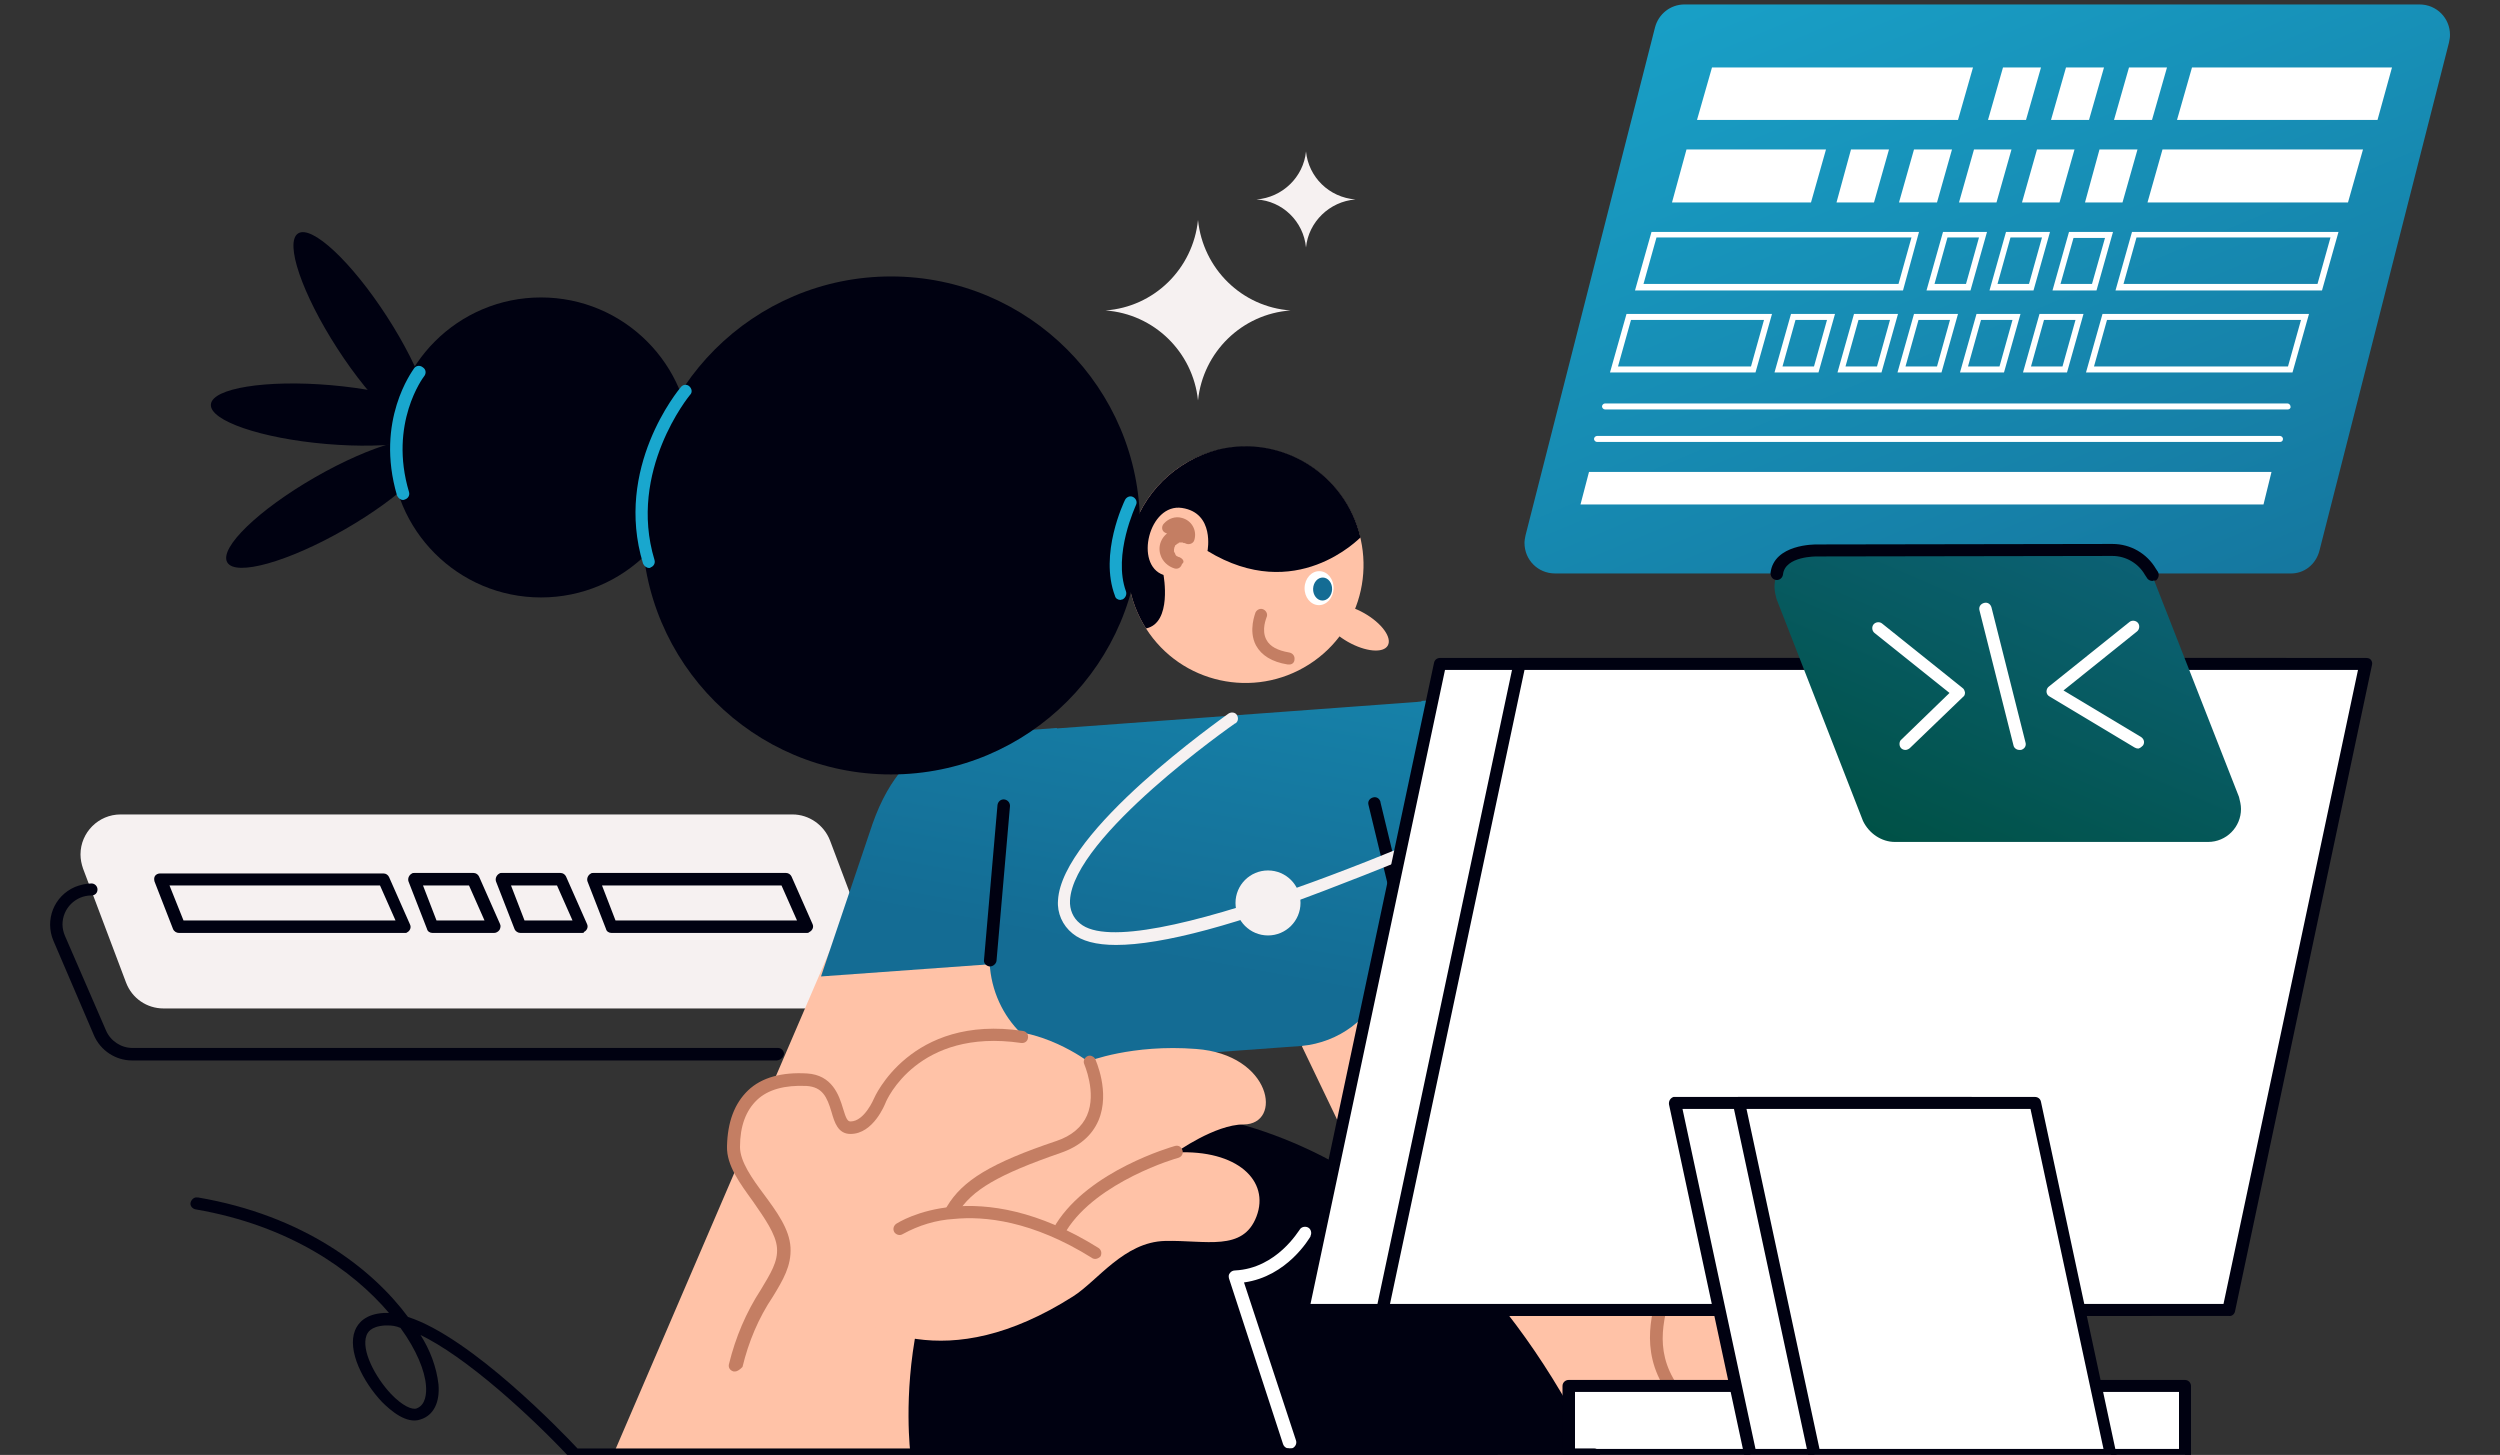 <?xml version="1.0" encoding="UTF-8"?><svg id="Layer_1" xmlns="http://www.w3.org/2000/svg" xmlns:xlink="http://www.w3.org/1999/xlink" viewBox="0 0 500 290.99"><rect x="0" y="0" width="500" height="290.99" fill="#333333" stroke="none"/><defs><style>.cls-1{fill:url(#Degradado_sin_nombre_5);}.cls-2{fill:#fff;}.cls-3{fill:#146c94;}.cls-4{fill:url(#Degradado_sin_nombre_4);}.cls-5{fill:#000111;}.cls-6{fill:#ffc2a7;}.cls-7{fill:url(#Degradado_sin_nombre_2);}.cls-8{fill:#f6f1f1;}.cls-9{fill:#c47e63;}.cls-10{fill:url(#Degradado_sin_nombre_3);}.cls-11{fill:url(#Degradado_sin_nombre);}.cls-12{fill:#19a7ce;}</style><linearGradient id="Degradado_sin_nombre" x1="268.55" y1="602.09" x2="237.77" y2="770.98" gradientTransform="translate(0 -578)" gradientUnits="userSpaceOnUse"><stop offset="0" stop-color="#19a7ce"/><stop offset="1" stop-color="#146c94"/></linearGradient><linearGradient id="Degradado_sin_nombre_2" x1="328.87" y1="613.08" x2="298.08" y2="781.96" gradientTransform="translate(0 -578)" gradientUnits="userSpaceOnUse"><stop offset="0" stop-color="#19a7ce"/><stop offset="1" stop-color="#146c94"/></linearGradient><linearGradient id="Degradado_sin_nombre_3" x1="217.57" y1="592.79" x2="186.79" y2="761.68" gradientTransform="translate(0 -578)" gradientUnits="userSpaceOnUse"><stop offset="0" stop-color="#19a7ce"/><stop offset="1" stop-color="#146c94"/></linearGradient><linearGradient id="Degradado_sin_nombre_4" x1="357.03" y1="539.29" x2="443.69" y2="746.16" gradientTransform="translate(0 -578)" gradientUnits="userSpaceOnUse"><stop offset="0" stop-color="#19a7ce"/><stop offset="1" stop-color="#146c94"/></linearGradient><linearGradient id="Degradado_sin_nombre_5" x1="434.92" y1="640.72" x2="373.55" y2="782.09" gradientTransform="translate(0 -578)" gradientUnits="userSpaceOnUse"><stop offset="0" stop-color="#146c94"/><stop offset=".78" stop-color="#005146"/><stop offset=".91" stop-color="#005045"/></linearGradient></defs><g id="screen_2"><path class="cls-8" d="M32.7,201.69h134.4c4.4,0,8-3.6,8-8,0-1-.2-1.9-.5-2.8l-8.6-22.8c-1.2-3.1-4.2-5.2-7.5-5.2H24.1c-4.4,0-8,3.6-8,8,0,1,.2,1.9.5,2.8l8.6,22.8c1.2,3.2,4.2,5.2,7.5,5.2Z"/><path class="cls-5" d="M81,186.59h-45.2c-.5,0-1-.3-1.2-.8l-3.7-9.5c-.1-.4-.1-.8.1-1.1.2-.3.6-.5,1-.5h44.7c.5,0,.9.3,1.1.7l4.2,9.5c.3.6,0,1.3-.6,1.6-.1.1-.2.1-.4.1ZM36.7,184.09h42.4l-3.1-7h-42.1l2.8,7Z"/><path class="cls-5" d="M98.8,186.59h-12.3c-.5,0-1-.3-1.1-.8l-3.7-9.5c-.2-.6.1-1.3.7-1.6.1-.1.3-.1.5-.1h11.8c.5,0,.9.3,1.1.7l4.2,9.5c.2.4.1.8-.1,1.2-.3.4-.7.6-1.1.6ZM87.3,184.09h9.6l-3.1-7h-9.2l2.7,7Z"/><path class="cls-5" d="M116.4,186.59h-12.3c-.5,0-1-.3-1.2-.8l-3.7-9.5c-.2-.6.1-1.3.7-1.6.1-.1.3-.1.4-.1h11.8c.5,0,.9.3,1.1.7l4.2,9.5c.3.6,0,1.3-.6,1.6,0,.2-.2.2-.4.2h0ZM104.9,184.09h9.6l-3.1-7h-9.2l2.7,7Z"/><path class="cls-5" d="M161.4,186.59h-39.1c-.5,0-1-.3-1.1-.8l-3.7-9.5c-.2-.6.1-1.3.7-1.6.1-.1.3-.1.5-.1h38.5c.5,0,.9.3,1.1.7l4.2,9.5c.3.6,0,1.3-.6,1.6-.2.2-.4.2-.5.2h0ZM123.1,184.09h36.3l-3.1-7h-35.9l2.7,7Z"/><path class="cls-5" d="M155.4,212.09H26.4c-3.3,0-6.3-2-7.6-5l-8.1-18.9c-1.8-4.2.1-9,4.3-10.8,1-.4,2.2-.7,3.3-.7.7,0,1.2.6,1.2,1.2,0,.7-.5,1.2-1.2,1.2-3.2,0-5.8,2.6-5.8,5.8,0,.8.2,1.6.5,2.3l8.2,18.9c.9,2.1,3,3.5,5.3,3.5h129.1c.7,0,1.2.6,1.2,1.2-.1.7-.7,1.2-1.4,1.3h0Z"/></g><g id="character_1"><g id="character"><path class="cls-6" d="M205.5,188.39l-.1,45.3,20,17-7.5,17.6c-5.8,13.6-19.2,22.5-34,22.5h-61.2l43.2-100.5,39.6-1.9Z"/><path class="cls-6" d="M327.6,181.39l27.4,45.3,47.6,22.5-7.5,17.6c-5.8,13.7-18.4,24.3-33.2,24.3l-62.3-.1-39.2-81.7,6.6-23.6,60.6-4.3Z"/><path class="cls-5" d="M318.9,290.89h-136.8s-6-46.6,28.7-65.1c17.8-9.4,73.7-5,108.1,65.1Z"/><path class="cls-11" d="M260.3,209.19l-41.2,3c-10.7.8-20-7.5-21.1-18.6l-3.1-33.6s1.1-12.3,16.4-14.3l72.1-5.3c4.4-.8,14.7,4.6,8.9,18.5-2.7,6.5-10.4,25.5-15.5,37.9-2.6,6.9-9,11.7-16.5,12.4Z"/><path class="cls-7" d="M284.3,140.19s12.3-1.4,19.9,6.8,23.4,34.4,23.4,34.4l-49.8,3.6,6.5-44.8Z"/><path class="cls-10" d="M211.4,145.59l-16.2,1.2s-13.8-1.7-20.7,18l-10.3,30.5,41.5-3,5.7-46.7Z"/><circle class="cls-8" cx="253.6" cy="180.59" r="6.5"/><path class="cls-5" d="M198,193.29h-.1c-.7-.1-1.2-.7-1.1-1.3l2.7-31c.1-.7.7-1.2,1.4-1.1.6.1,1.1.6,1.1,1.3l-2.7,31c-.1.6-.7,1.1-1.3,1.1Z"/><path class="cls-5" d="M280.7,185.89c-.6,0-1.1-.4-1.2-.9l-5.8-24c-.2-.7.2-1.3.9-1.5.7-.2,1.3.2,1.5.9v.1l5.8,24c.2.7-.2,1.3-.9,1.5h0l-.3-.1Z"/><path class="cls-8" d="M223.2,188.99c-4,0-6.9-.8-8.7-2.3-2-1.6-3.1-4.1-2.9-6.6.7-13.9,32.7-36.3,34-37.3.5-.4,1.3-.4,1.7.1s.4,1.3-.1,1.7q-.1.1-.2.1c-.3.2-32.4,22.6-33,35.4-.1,1.8.6,3.5,2,4.6,10.4,8.8,72-17.7,94.8-28.7.6-.3,1.3,0,1.6.6h0c.3.6,0,1.3-.6,1.6h0c-.2.1-21,10-43.2,18.5-21.1,8.3-36.2,12.3-45.4,12.3Z"/><path class="cls-6" d="M341.7,258.09c8.8,6.2,24.7,15.8,50.1-.3,4.9-3.1,10.2-10.9,18.4-11.1s15.6,2.2,18.3-4.9-3.8-13.4-16.1-12.8c0,0,7.8-5.6,13.5-5.6,7.9,0,5.7-14-9.5-15.1-12.8-1-21.5,2.5-21.5,2.5,0,0-9.8-7.4-19.9-6s-16.1,7.1-18.6,12.8c-1.5,3.4-4,6.2-7.1,8.2,0,0-6.6-8.1-12.1-10-4.6-1.6-11.1-.1-13.6,7.8s8.2,12.6,10.1,20.8c1.5,5,4.2,9.8,8,13.7Z"/><path class="cls-9" d="M336.8,281.89c-.3,0-.7-.1-.9-.4-8.1-8.7-6-16.9-4.5-22.8.6-2,1-4,1-6-.2-2.9-2.5-6.1-4.8-9.3-2.6-3.5-5.3-7.2-5.2-11,.1-4.9,1.5-8.6,4.2-11.2s6.7-3.7,11.8-3.4,6.4,4.3,7.2,7c.6,1.9.9,2.6,1.5,2.6,2.4,0,4.2-3.4,4.7-4.6.2-.6,1-1,1.6-.7s1,1,.7,1.6c-.1.3-2.4,6.2-7,6.2-2.5,0-3.2-2.3-3.8-4.4-.9-3-1.8-5-5-5.2-4.3-.3-7.7.7-10,2.8s-3.4,5.2-3.4,9.4c0,2.9,2.4,6.2,4.8,9.5,2.5,3.4,5.1,7,5.3,10.6,0,2.3-.4,4.6-1.1,6.8-1.5,6-3.3,12.8,3.9,20.5.5.5.4,1.3-.1,1.7h0c-.3.1-.6.2-.9.3Z"/><path class="cls-9" d="M367.6,241.59c-.2,0-.4-.1-.6-.2-.6-.4-.8-1.1-.4-1.7,3.1-5.2,8.8-8.7,21.9-13.1,3-1,5.1-2.8,6.1-5.1,2-4.6-.6-10.3-.6-10.4-.2-.6.2-1.3.8-1.5.5-.2,1.1.1,1.4.5.1.3,3.1,6.7.7,12.4-1.3,3-3.8,5.2-7.6,6.5-12.4,4.3-17.8,7.4-20.6,12.1-.3.3-.7.5-1.1.5Z"/><path class="cls-9" d="M396.2,250.19c-.2,0-.5-.1-.6-.2-12-7.5-21.6-8.4-27.6-7.8-3.6.2-7.1,1.3-10.2,3-.5.4-1.3.3-1.7-.2-.4-.5-.3-1.3.2-1.7l.1-.1c.6-.4,16.2-10.4,40.5,4.8.6.4.8,1.1.4,1.7h0c-.2.3-.6.5-1.1.5Z"/><path class="cls-9" d="M389.4,245.09c-.2,0-.5-.1-.6-.2-.6-.4-.7-1.1-.4-1.7,6.7-10.6,23.1-15.4,23.8-15.6.7-.2,1.3.2,1.5.8.2.7-.2,1.3-.9,1.5h0c-.2,0-16.2,4.7-22.3,14.5-.2.5-.6.7-1.1.7Z"/><path class="cls-2" d="M257.8,289.69c-.5,0-1-.3-1.2-.9l-10.8-33.1c-.1-.4-.1-.8.2-1.1.2-.3.6-.5,1-.5,8.4-.4,12.8-8.1,12.9-8.1.3-.6,1.1-.8,1.7-.5s.8,1.1.5,1.7v.1c-.2.3-4.6,8-13.3,9.2l10.4,31.6c.2.6-.1,1.3-.8,1.6h0c-.4,0-.5.1-.6,0Z"/><path class="cls-6" d="M164.5,259.59c8.8,6.2,24.7,15.8,50.1-.3,4.9-3.1,10.2-10.9,18.4-11.1s15.6,2.2,18.3-4.9-3.8-13.4-16.1-12.8c0,0,7.8-5.6,13.5-5.6,7.9,0,5.7-14-9.5-15.1-12.8-1-21.6,2.5-21.6,2.5,0,0-9.8-7.4-19.9-6s-16.1,7.1-18.6,12.8c-1.5,3.4-3.9,6.3-7.1,8.2,0,0-6.6-8.1-12.1-10-4.6-1.6-11.1-.1-13.6,7.8s8.2,12.6,10.1,20.8c1.6,5.1,4.3,9.9,8.1,13.7Z"/><path class="cls-9" d="M147,274.29h-.3c-.7-.2-1.1-.8-.9-1.5,1.3-5.3,3.4-10.3,6.4-14.9,1.9-3.2,3.4-5.5,3.2-8.3s-2.6-6.1-4.8-9.3c-2.6-3.6-5.3-7.2-5.2-11,.1-4.9,1.5-8.6,4.2-11.2s6.8-3.7,11.8-3.4,6.4,4.3,7.2,7c.6,2,.9,2.6,1.5,2.6,2.8,0,4.7-4.6,4.7-4.6,0,0,7.2-16.9,29.8-13.5.7.1,1.1.7,1,1.4-.1.7-.7,1.1-1.4,1h0c-20.6-3-26.9,11.4-27.1,12-.1.2-2.4,6.2-7,6.2-2.5,0-3.2-2.3-3.8-4.4-.9-3-1.8-5-5-5.2-4.3-.2-7.7.7-9.9,2.8s-3.4,5.2-3.4,9.4c0,2.9,2.4,6.3,4.8,9.5,2.5,3.4,5.1,6.9,5.3,10.6s-1.5,6.5-3.5,9.8c-2.9,4.3-4.9,9.1-6.1,14.1-.5.5-1,.9-1.5.9Z"/><path class="cls-9" d="M190.4,243.19c-.2,0-.4-.1-.6-.2-.6-.3-.8-1.1-.4-1.7h0c3.1-5.2,8.8-8.7,21.9-13.1,3-1,5.1-2.8,6.1-5.1,2-4.6-.6-10.3-.6-10.4-.2-.6.2-1.3.8-1.5.5-.2,1.1.1,1.4.5.1.3,3.1,6.7.7,12.4-1.3,3-3.8,5.2-7.6,6.5-12.4,4.3-17.8,7.4-20.6,12.1-.3.3-.7.5-1.1.5Z"/><path class="cls-9" d="M219,251.79c-.2,0-.5-.1-.6-.2-12-7.5-21.6-8.4-27.6-7.8-3.6.2-7.1,1.3-10.2,3-.6.4-1.3.2-1.7-.3-.4-.6-.2-1.3.3-1.7.6-.4,16.2-10.4,40.5,4.8.6.4.7,1.1.4,1.7-.3.3-.7.5-1.1.5h0Z"/><path class="cls-9" d="M212.2,246.69c-.2,0-.5-.1-.6-.2-.6-.4-.8-1.1-.4-1.7h0c6.7-10.7,23.1-15.4,23.8-15.6s1.3.2,1.5.9c.2.7-.2,1.3-.9,1.5h0c-.2,0-16.2,4.7-22.3,14.5-.2.4-.6.6-1.1.6Z"/></g><path class="cls-6" d="M226.2,107.19c-1.6,6.3-.5,13,3,18.5h0c7,11,21.6,14.2,32.6,7.2,11-7,14.2-21.6,7.2-32.6-7-11-21.6-14.2-32.6-7.2-5.1,3.3-8.7,8.3-10.2,14.1h0Z"/><ellipse class="cls-6" cx="271.2" cy="125.49" rx="3.3" ry="7.3" transform="translate(28.2 299.41) rotate(-60.42)"/><path class="cls-5" d="M226.2,107.19c-1.6,6.3-.5,13,3,18.5h0c5.3-1.1,3.5-10.7,3.5-10.7-5.9-2-2.9-14.4,3.7-13.4s5.1,8.6,5.1,8.6c17.7,10.8,30.4-2.6,30.6-2.7-3-12.7-15.7-20.6-28.4-17.6-8.6,2.2-15.3,8.8-17.5,17.3h0Z"/><path class="cls-9" d="M236,111.49l-.2-.1c.2.1,0,0-.1,0l-.2-.1c-.1-.1-.2-.1-.1,0l-.3-.3c-.2-.2.1.1,0-.1l-.1-.2c0-.1-.1-.2,0,0,0-.1-.1-.1-.1-.2l-.1-.2c-.1-.3,0,.1,0-.1s0-.5,0-.3c0-.2.1-.3.1-.5.1-.2-.1.1,0,0s.1-.1.1-.2.1-.2.2-.2c-.1.1-.1,0,0,0l.2-.2c.1-.1-.1.1,0,0l.2-.1c.1,0,.2-.1.1-.1l.2-.1h.2c-.1,0,.1,0,.1,0h.2c.1,0,.3,0,.1,0l.2.1s.3.1.2,0,.2.1.2.1c.6.3,1.4.1,1.7-.5,0-.1.1-.2.1-.3.5-1.9-.6-3.8-2.5-4.3-1.3-.4-2.7.1-3.6,1.1-.5.5-.5,1.3,0,1.7s1.3.5,1.7,0c.1-.1.1-.2.2-.2-.2.2,0,0,.1-.1s.3-.1.1-.1l.3-.1c.3-.1-.2,0,.1,0h.3c-.3,0,0,0,.1,0,.3.1-.1-.1.1,0,.1,0,.3.2.1,0,.1.1.2.1.2.2.2.2-.1-.1.1.1s.1.2.1.3c-.1-.2,0,0,0,.1s.1.3,0,.1,0,.2,0,.2c0,0,0,.1,0-.1q0,.1-.1.2l1.8-.7c-1-.6-2.2-.7-3.3-.3-2.1.7-3.3,2.9-2.6,5,.4,1.3,1.5,2.3,2.8,2.7.7.2,1.3-.2,1.5-.9.6-.4.2-1-.4-1.3h0Z"/><ellipse class="cls-2" cx="263.82" cy="117.63" rx="3.4" ry="2.9" transform="translate(136.96 377.14) rotate(-87.98)"/><ellipse class="cls-3" cx="264.53" cy="117.81" rx="2.3" ry="1.9" transform="translate(137.46 378.02) rotate(-87.98)"/><circle class="cls-5" cx="178.2" cy="105.09" r="49.8"/><circle class="cls-5" cx="108.2" cy="89.49" r="30"/><ellipse class="cls-5" cx="65.69" cy="82.91" rx="5.9" ry="23.6" transform="translate(-22.57 141.22) rotate(-85.06)"/><ellipse class="cls-5" cx="66" cy="100.67" rx="23.7" ry="6" transform="translate(-41.39 46.27) rotate(-29.89)"/><ellipse class="cls-5" cx="72.43" cy="66.5" rx="5.9" ry="23.6" transform="translate(-24.5 49.98) rotate(-32.88)"/><path class="cls-9" d="M257.7,132.89h-.2c-3.1-.5-5.2-1.8-6.3-3.8-1.6-3-.1-6.5-.1-6.6.3-.6,1-.9,1.6-.6s.9,1,.6,1.6c0,.1-1.1,2.5,0,4.5.7,1.3,2.2,2.1,4.5,2.5.7.1,1.2.7,1.1,1.4,0,.6-.5,1.1-1.2,1h0Z"/><path class="cls-12" d="M224.1,119.99c-.5,0-1-.3-1.1-.8-3.2-8.4,1.8-18.8,2-19.2.3-.6,1-.9,1.6-.6.6.3.9,1,.6,1.6h0c0,.1-4.7,9.9-2,17.3.2.6-.1,1.3-.7,1.6h0c-.2,0-.3.1-.4.1Z"/><path class="cls-12" d="M129.8,113.59c-.5,0-1-.4-1.2-.9-5.8-19.1,7-34.6,7.6-35.3.4-.5,1.2-.6,1.7-.1s.6,1.2.1,1.7h0c-.1.1-12.5,15.2-7.1,33,.2.7-.2,1.3-.8,1.5,0,.1-.1.1-.3.1Z"/><path class="cls-12" d="M80.6,99.99c-.5,0-1-.4-1.2-.9-4.4-15,3.1-24.9,3.4-25.4.4-.6,1.2-.7,1.8-.2.6.4.7,1.2.2,1.8-.1.1-7.1,9.4-3,23.1.2.7-.2,1.3-.8,1.5h0c-.2.1-.3.1-.4.1Z"/></g><g id="computer"><rect class="cls-2" x="313.7" y="277.19" width="123.3" height="13.9"/><path class="cls-5" d="M437.1,292.29h-123.4c-.7,0-1.2-.6-1.2-1.2h0v-13.9c0-.7.6-1.2,1.2-1.2h123.3c.7,0,1.2.6,1.2,1.2h0v13.9c.1.6-.5,1.2-1.1,1.2h0ZM315,289.79h120.8v-11.4h-120.8v11.4Z"/><polygon class="cls-2" points="429.8 261.99 260.6 261.99 288 132.79 457.2 132.79 429.8 261.99"/><path class="cls-5" d="M429.8,263.19h-169.2c-.4,0-.7-.2-1-.5-.2-.3-.3-.6-.2-1l27.4-129.1c.1-.6.6-1,1.2-1h169.2c.7,0,1.2.6,1.2,1.2v.2l-27.4,129.3c-.1.5-.6.9-1.2.9ZM262.1,260.79h166.7l26.9-126.8h-166.7l-26.9,126.8Z"/><polygon class="cls-2" points="445.8 261.99 276.5 261.99 303.9 132.79 473.1 132.79 445.8 261.99"/><path class="cls-5" d="M445.8,263.19h-169.3c-.4,0-.8-.2-1-.5s-.3-.6-.2-1l27.4-129.1c.1-.6.6-1,1.2-1h169.3c.4,0,.8.1,1,.4.2.3.3.6.2,1l-27.4,129.3c-.1.5-.6,1-1.2.9ZM278,260.79h166.7l26.9-126.8h-166.7l-26.9,126.8Z"/><polygon class="cls-2" points="394.2 220.59 334.9 220.59 350.1 290.99 409.4 290.99 394.2 220.59"/><path class="cls-5" d="M409.4,292.29h-59.3c-.6,0-1.1-.4-1.2-1l-15.1-70.4c-.1-.7.3-1.3.9-1.5h59.6c.6,0,1.1.4,1.2,1l15.1,70.5c.1.7-.3,1.3-1,1.5-.1-.1-.2-.1-.2-.1h0ZM351.1,289.79h56.8l-14.6-68h-56.8l14.6,68Z"/><polygon class="cls-2" points="407 220.59 347.7 220.59 362.9 290.99 422.2 290.99 407 220.59"/><path class="cls-5" d="M422.2,292.29h-59.3c-.6,0-1.1-.4-1.2-1l-15.1-70.4c-.1-.7.3-1.3,1-1.5h59.4c.6,0,1.1.4,1.2,1l15.1,70.5c.1.4,0,.7-.2,1-.2.2-.6.4-.9.4ZM363.9,289.79h56.8l-14.6-68h-56.8l14.6,68Z"/></g><g id="line"><path class="cls-5" d="M318.9,292.19H115.1c-.3,0-.7-.1-.9-.4-4.5-4.8-9.3-9.4-14.3-13.7-6.2-5.3-11.5-9-15.8-11.1,1.9,3,3.2,6.4,3.6,9.9.3,3.6-1,6.2-3.6,7-2.8,1-6-1.8-7.7-3.5-3.8-4-7-10.3-5.4-14.3.6-1.5,2.1-3.3,5.8-3.5h1c-7.3-8.6-20-17.5-38.6-20.7-.7-.1-1.2-.7-1.1-1.3s.7-1.2,1.3-1.1h.2c21.1,3.6,34.8,14.2,42,23.9,12.7,4.1,31,23.2,33.9,26.3h203.3c.7,0,1.2.5,1.2,1.2.2.7-.4,1.2-1.1,1.3q0-.1,0,0h0ZM77.5,265.09h-.5c-3,.2-3.5,1.5-3.7,2-1.1,2.9,1.7,8.3,4.9,11.7,2.3,2.4,4.2,3.2,5.1,2.9,1.9-.7,2-3.1,1.9-4.5-.2-3-1.9-7.2-5.1-11.6-.9-.4-1.7-.5-2.6-.5Z"/></g><g id="screen"><g id="pop_up_1"><path class="cls-4" d="M458,114.69h-147c-3.4,0-6.1-2.7-6.1-6.1,0-.5.1-1,.2-1.5l25.9-101.6c.7-2.7,3.1-4.6,5.9-4.6h147c3.4,0,6.1,2.7,6.1,6.1,0,.5-.1,1-.2,1.5l-25.9,101.6c-.7,2.8-3.1,4.7-5.9,4.6Z"/><polygon class="cls-2" points="391.6 23.99 339.4 23.99 342.4 13.49 394.6 13.49 391.6 23.99"/><polygon class="cls-2" points="405.2 23.99 397.6 23.99 400.6 13.49 408.2 13.49 405.2 23.99"/><polygon class="cls-2" points="417.8 23.99 410.2 23.99 413.2 13.49 420.8 13.49 417.8 23.99"/><polygon class="cls-2" points="430.4 23.99 422.8 23.99 425.8 13.49 433.4 13.49 430.4 23.99"/><polygon class="cls-2" points="475.5 23.99 435.4 23.99 438.4 13.49 478.4 13.49 475.5 23.99"/><polygon class="cls-2" points="399.3 40.49 391.8 40.49 394.8 29.89 402.3 29.89 399.3 40.49"/><polygon class="cls-2" points="411.9 40.49 404.4 40.49 407.4 29.89 414.9 29.89 411.9 40.49"/><polygon class="cls-2" points="424.5 40.49 417 40.49 419.9 29.89 427.5 29.89 424.5 40.49"/><polygon class="cls-2" points="362.2 40.49 334.4 40.49 337.3 29.89 365.2 29.89 362.2 40.49"/><polygon class="cls-2" points="374.8 40.49 367.3 40.49 370.2 29.89 377.8 29.89 374.8 40.49"/><polygon class="cls-2" points="387.4 40.49 379.8 40.49 382.8 29.89 390.4 29.89 387.4 40.49"/><polygon class="cls-2" points="469.6 40.49 429.5 40.49 432.5 29.89 472.6 29.89 469.6 40.49"/><path class="cls-2" d="M380.6,58.09h-53.6l3.3-11.7h53.5l-3.2,11.7ZM328.7,56.79h51l2.6-9.3h-51l-2.6,9.3Z"/><path class="cls-2" d="M394.1,58.09h-8.8l3.3-11.7h8.8l-3.3,11.7ZM386.9,56.79h6.3l2.6-9.3h-6.3l-2.6,9.3Z"/><path class="cls-2" d="M406.7,58.09h-8.8l3.3-11.7h8.8l-3.3,11.7ZM399.5,56.79h6.3l2.6-9.3h-6.3l-2.6,9.3Z"/><path class="cls-2" d="M419.3,58.09h-8.8l3.3-11.7h8.8l-3.3,11.7ZM412.1,56.79h6.3l2.6-9.2h-6.3l-2.6,9.2Z"/><path class="cls-2" d="M464.4,58.09h-41.3l3.3-11.7h41.3l-3.3,11.7ZM424.7,56.79h38.8l2.6-9.3h-38.8l-2.6,9.3Z"/><path class="cls-2" d="M388.3,74.49h-8.8l3.3-11.7h8.8l-3.3,11.7ZM381.1,73.29h6.3l2.6-9.3h-6.3l-2.6,9.3Z"/><path class="cls-2" d="M400.8,74.49h-8.8l3.3-11.7h8.8l-3.3,11.7ZM393.6,73.29h6.3l2.6-9.3h-6.3l-2.6,9.3Z"/><path class="cls-2" d="M413.4,74.49h-8.8l3.3-11.7h8.8l-3.3,11.7ZM406.2,73.29h6.3l2.6-9.3h-6.3l-2.6,9.3Z"/><path class="cls-2" d="M351.1,74.49h-29.1l3.3-11.7h29.1l-3.3,11.7ZM323.6,73.29h26.6l2.6-9.3h-26.6l-2.6,9.3Z"/><path class="cls-2" d="M363.7,74.49h-8.8l3.3-11.7h8.8l-3.3,11.7ZM356.5,73.29h6.3l2.6-9.3h-6.3l-2.6,9.3Z"/><path class="cls-2" d="M376.3,74.49h-8.8l3.3-11.7h8.8l-3.3,11.7ZM369.1,73.29h6.3l2.6-9.3h-6.3l-2.6,9.3Z"/><path class="cls-2" d="M458.5,74.49h-41.3l3.3-11.7h41.3l-3.3,11.7ZM418.8,73.29h38.8l2.6-9.3h-38.8l-2.6,9.3Z"/><path class="cls-2" d="M457.6,81.89h-136.6c-.3,0-.6-.3-.6-.6s.3-.6.6-.6h136.5c.3,0,.6.3.6.6.1.3-.2.6-.5.6h0Z"/><path class="cls-2" d="M456,88.39h-136.6c-.3,0-.6-.3-.6-.6s.3-.6.6-.6h136.6c.3,0,.6.3.6.6,0,.4-.3.6-.6.6h0Z"/><polygon class="cls-2" points="316.1 100.89 452.7 100.89 454.3 94.39 317.8 94.39 316.1 100.89"/></g><path class="cls-1" d="M379,168.39h62.6c3.7,0,6.6-3,6.6-6.6,0-.8-.2-1.6-.4-2.4l-17.4-44.4c-1-2.5-3.4-4.2-6.2-4.2h-62.7c-3.7,0-6.6,3-6.6,6.6,0,.8.2,1.6.4,2.4l17.3,44.4c1.2,2.5,3.7,4.2,6.4,4.2Z"/><path class="cls-2" d="M381.1,149.99c-.7,0-1.2-.5-1.2-1.2,0-.3.1-.7.4-.9l9.6-9.3-15-12c-.5-.4-.6-1.2-.2-1.7s1.2-.6,1.7-.2h0l16.1,12.9c.3.2.4.5.5.9,0,.4-.1.7-.4.9l-10.6,10.2c-.2.2-.6.4-.9.4Z"/><path class="cls-2" d="M427.5,149.69c-.2,0-.4-.1-.6-.2l-17-10.2c-.4-.2-.6-.6-.6-1s.2-.8.5-1l16.1-12.9c.5-.4,1.3-.3,1.7.2.4.5.3,1.3-.2,1.7h0l-14.7,11.8,15.5,9.3c.6.4.8,1.1.4,1.7-.4.4-.8.7-1.1.6h0Z"/><path class="cls-2" d="M403.9,149.99c-.6,0-1.1-.4-1.2-.9l-6.8-27c-.2-.7.2-1.3.9-1.5.7-.2,1.3.2,1.5.9h0l6.8,27c.2.7-.2,1.3-.9,1.5h-.3Z"/><path class="cls-5" d="M430.5,116.19c-.4,0-.9-.2-1.1-.6l-.4-.6c-1.3-2.3-3.8-3.8-6.5-3.8h0l-59.1.1c-.1,0-6.4-.1-6.8,3.6-.1.7-.7,1.2-1.4,1.1-.7-.1-1.1-.7-1.1-1.4h0c.7-5.8,8.9-5.7,9.3-5.7l59.1-.1h0c3.6,0,6.9,1.9,8.7,5l.4.6c.3.6.1,1.3-.4,1.7h0c-.3,0-.5,0-.7.1Z"/></g><g id="light"><path class="cls-8" d="M258.1,62.09c-9.7.7-17.5,8.3-18.5,18-1-9.7-8.8-17.3-18.5-18,9.7-.7,17.5-8.3,18.5-18.1,1,9.8,8.8,17.4,18.5,18.1h0Z"/><path class="cls-8" d="M271.1,39.89c-5.2.4-9.4,4.5-9.9,9.6-.5-5.2-4.7-9.3-9.9-9.6,5.2-.4,9.4-4.5,9.9-9.6.5,5.1,4.6,9.2,9.9,9.6Z"/></g></svg>